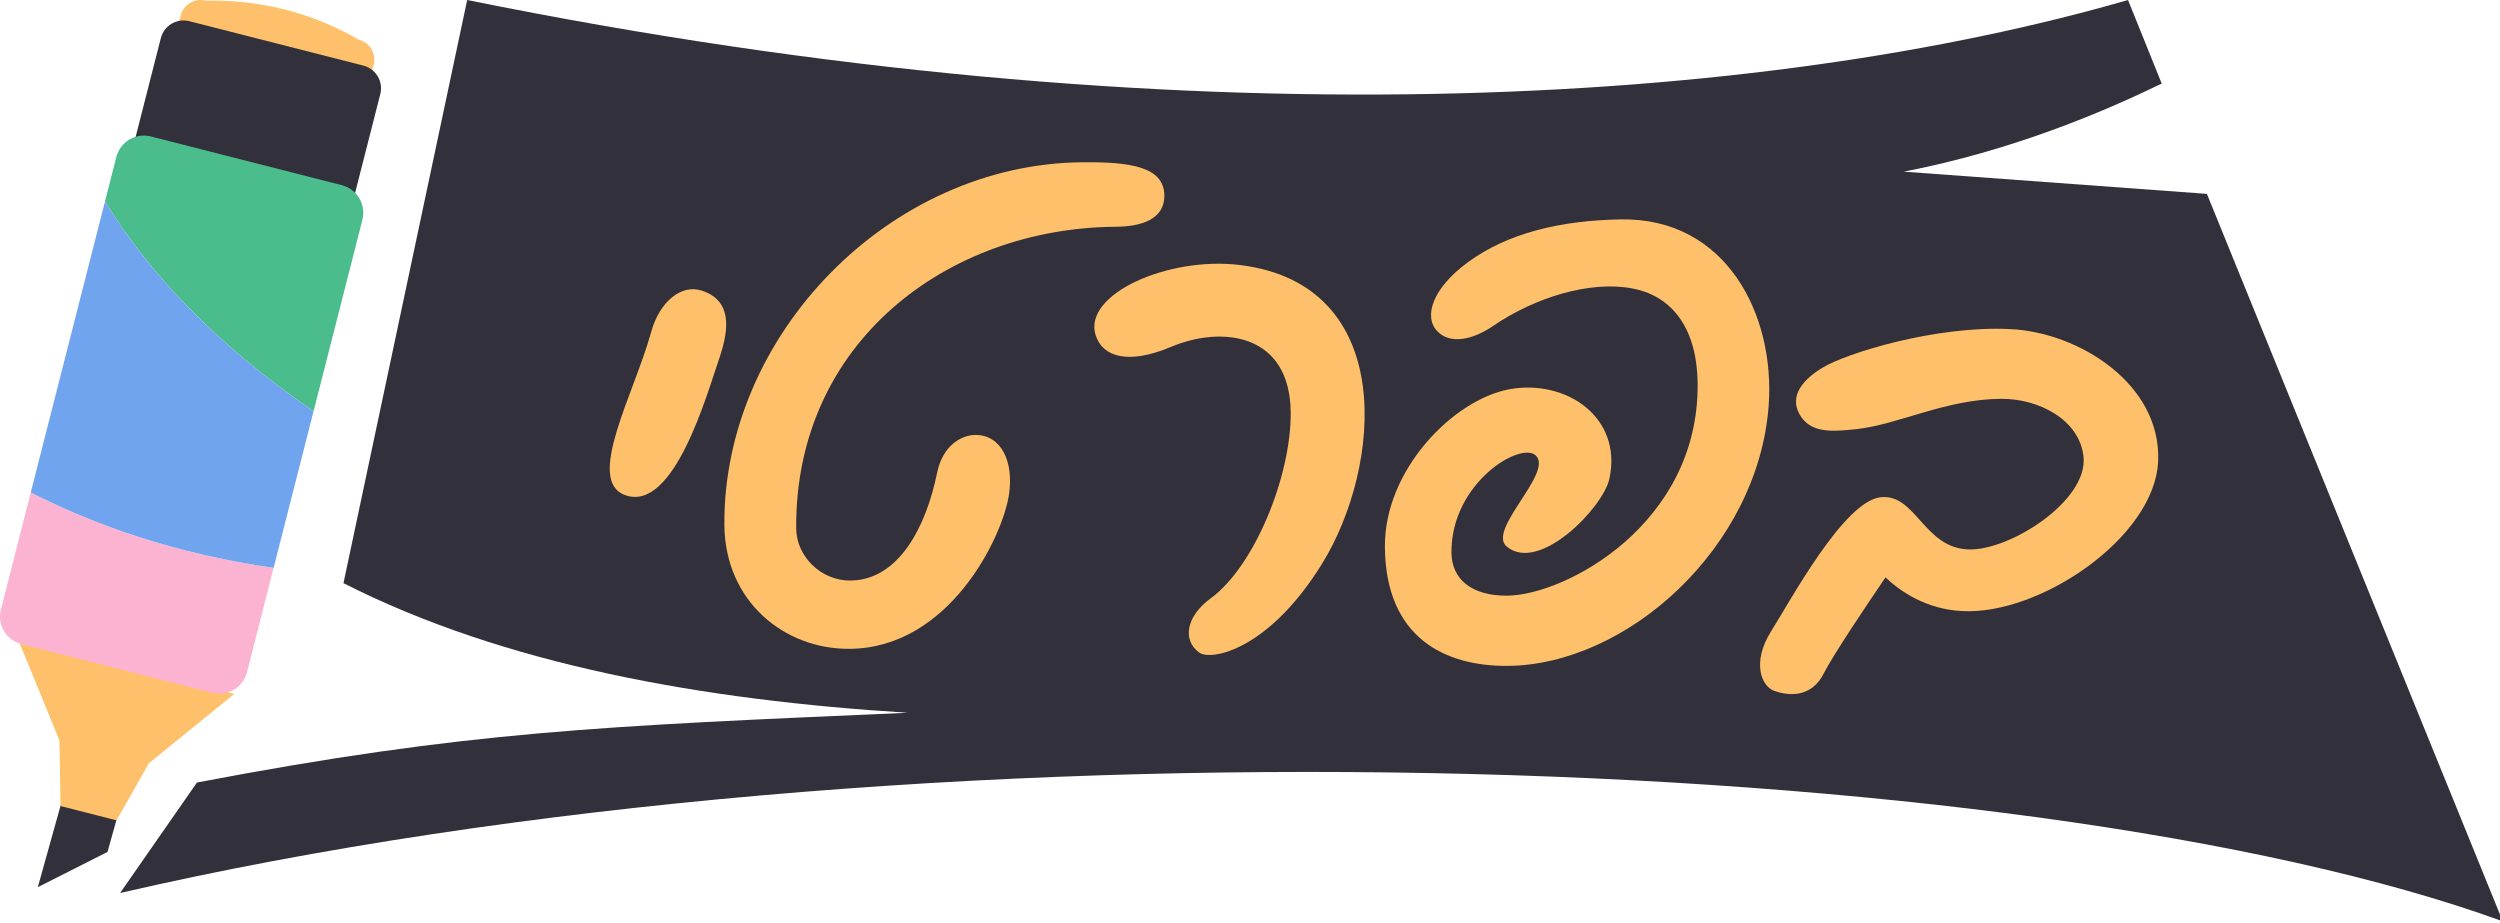 <svg width="168" height="62" viewBox="0 0 168 62" fill="none" xmlns="http://www.w3.org/2000/svg">
<path fill-rule="evenodd" clip-rule="evenodd" d="M24.115 2.668C20.927 0.842 17.497 -0.033 13.824 0.043C13.083 -0.146 12.329 0.302 12.139 1.043L12.028 1.481L25.003 4.791L25.114 4.353C25.303 3.612 24.856 2.857 24.115 2.668Z" fill="#FFC06B"/>
<path fill-rule="evenodd" clip-rule="evenodd" d="M24.419 4.408L12.723 1.424C11.881 1.209 11.023 1.718 10.808 2.561L8.854 10.222L23.602 13.985L25.556 6.323C25.771 5.481 25.262 4.623 24.419 4.408Z" fill="#32313B"/>
<path fill-rule="evenodd" clip-rule="evenodd" d="M7.225 57.249L2.541 59.618L5.205 50.076L8.982 50.956L7.225 57.249Z" fill="#32313B"/>
<path fill-rule="evenodd" clip-rule="evenodd" d="M1.193 42.919L3.993 49.752L4.069 54.167L7.829 55.126L10.01 51.287L15.742 46.63L1.193 42.919Z" fill="#FFC06B"/>
<path fill-rule="evenodd" clip-rule="evenodd" d="M21.071 27.638L24.354 14.77C24.615 13.747 23.997 12.706 22.974 12.445L10.142 9.171C9.119 8.91 8.078 9.528 7.817 10.551L7.056 13.533C9.915 18.215 14.365 23.048 21.071 27.638Z" fill="#4BBD8C"/>
<path fill-rule="evenodd" clip-rule="evenodd" d="M0.06 40.959C-0.201 41.982 0.417 43.023 1.44 43.284L14.271 46.558C15.294 46.819 16.336 46.201 16.597 45.178L18.386 38.162C11.757 37.2 6.449 35.322 2.066 33.095L0.06 40.959Z" fill="#FCB3D2"/>
<path fill-rule="evenodd" clip-rule="evenodd" d="M7.056 13.533L2.066 33.095C6.448 35.322 11.757 37.2 18.386 38.162L21.071 27.638C14.365 23.048 9.914 18.214 7.056 13.533Z" fill="#70A4EE"/>
<path fill-rule="evenodd" clip-rule="evenodd" d="M143.003 0C118.762 7.004 79.849 9.825 31.394 0L23.081 39.189C33.896 44.677 47.221 47.047 61.005 47.897C40.447 48.794 31.378 49.128 13.235 52.586L8.07 60.011C61.523 47.65 136.14 50.249 168.187 61.914L148.303 13.028L127.936 11.536C135.237 10.118 141.333 7.527 145.267 5.616L143.003 0Z" fill="#32313B"/>
<path fill-rule="evenodd" clip-rule="evenodd" d="M43.758 22.311C44.328 20.26 45.782 19.08 47.164 19.53C49.132 20.184 49.061 21.98 48.324 24.116C47.547 26.335 45.307 34.497 41.999 33.267C39.319 32.284 42.618 26.454 43.758 22.311Z" fill="#FFC06B"/>
<path fill-rule="evenodd" clip-rule="evenodd" d="M48.679 35.27C48.589 22.565 59.721 10.996 72.778 10.903C75.876 10.88 78.231 11.177 78.245 13.138C78.257 14.745 76.692 15.227 74.966 15.239C63.673 15.32 53.415 23.001 53.504 35.51C53.518 37.392 55.176 39.027 57.137 39.013C60.431 38.989 62.248 35.33 62.968 31.795C63.346 29.91 64.635 29.234 65.537 29.228C67.302 29.215 68.138 31.052 67.801 33.251C67.352 36.156 63.758 43.554 57.091 43.602C52.7 43.633 48.716 40.406 48.679 35.27Z" fill="#FFC06B"/>
<path fill-rule="evenodd" clip-rule="evenodd" d="M81.353 40.212C84.303 38.06 86.766 31.986 86.736 27.726C86.697 22.379 82.099 21.869 78.684 23.314C75.852 24.504 74.095 24.015 73.624 22.515C72.769 19.764 78.515 17.217 83.323 17.809C93.942 19.111 92.86 31.358 88.855 37.861C85.263 43.692 81.383 44.43 80.585 43.851C79.452 43.024 79.691 41.435 81.353 40.212Z" fill="#FFC06B"/>
<path fill-rule="evenodd" clip-rule="evenodd" d="M93.065 36.745C93.028 31.566 97.672 26.854 101.427 26.159C105.223 25.463 109.042 28.026 108.153 32.167C107.749 34.092 103.437 38.55 101.252 36.728C99.907 35.61 104.391 31.777 103.213 30.616C102.203 29.62 97.504 32.453 97.537 37.13C97.55 38.926 98.895 40.044 101.275 40.028C105.202 39.999 114.148 35.215 114.081 25.818C114.052 21.766 112.116 19.817 109.649 19.375C106.805 18.852 103.137 20.006 100.394 21.864C98.939 22.877 97.437 23.138 96.596 22.267C95.628 21.271 96.282 19.346 98.651 17.616C101.31 15.675 104.813 14.815 108.906 14.744C115.964 14.61 119.31 21.102 118.853 27.287C118.128 36.816 109.329 44.69 101.309 44.747C97.132 44.777 93.109 42.885 93.065 36.745Z" fill="#FFC06B"/>
<path fill-rule="evenodd" clip-rule="evenodd" d="M119.002 42.449C120.324 40.351 123.91 33.684 126.373 33.415C128.752 33.148 129.28 36.862 132.329 36.923C135.086 36.987 140.326 33.65 140.012 30.686C139.743 28.182 136.977 26.782 134.471 26.8C130.753 26.826 127.591 28.52 124.794 28.832C123.167 29.011 121.831 29.104 121.071 28.065C120.185 26.818 120.929 25.643 122.468 24.713C124.048 23.741 130.091 21.86 135.106 22.117C139.702 22.335 145.24 25.804 145.027 30.985C144.813 36.124 137.039 41.359 131.858 41.062C129.476 40.954 127.713 39.755 126.704 38.801C125.505 40.564 123.19 44.006 122.573 45.222C121.749 46.898 120.203 46.784 119.198 46.415C118.36 46.087 117.722 44.505 119.002 42.449Z" fill="#FFC06B"/>
</svg>
